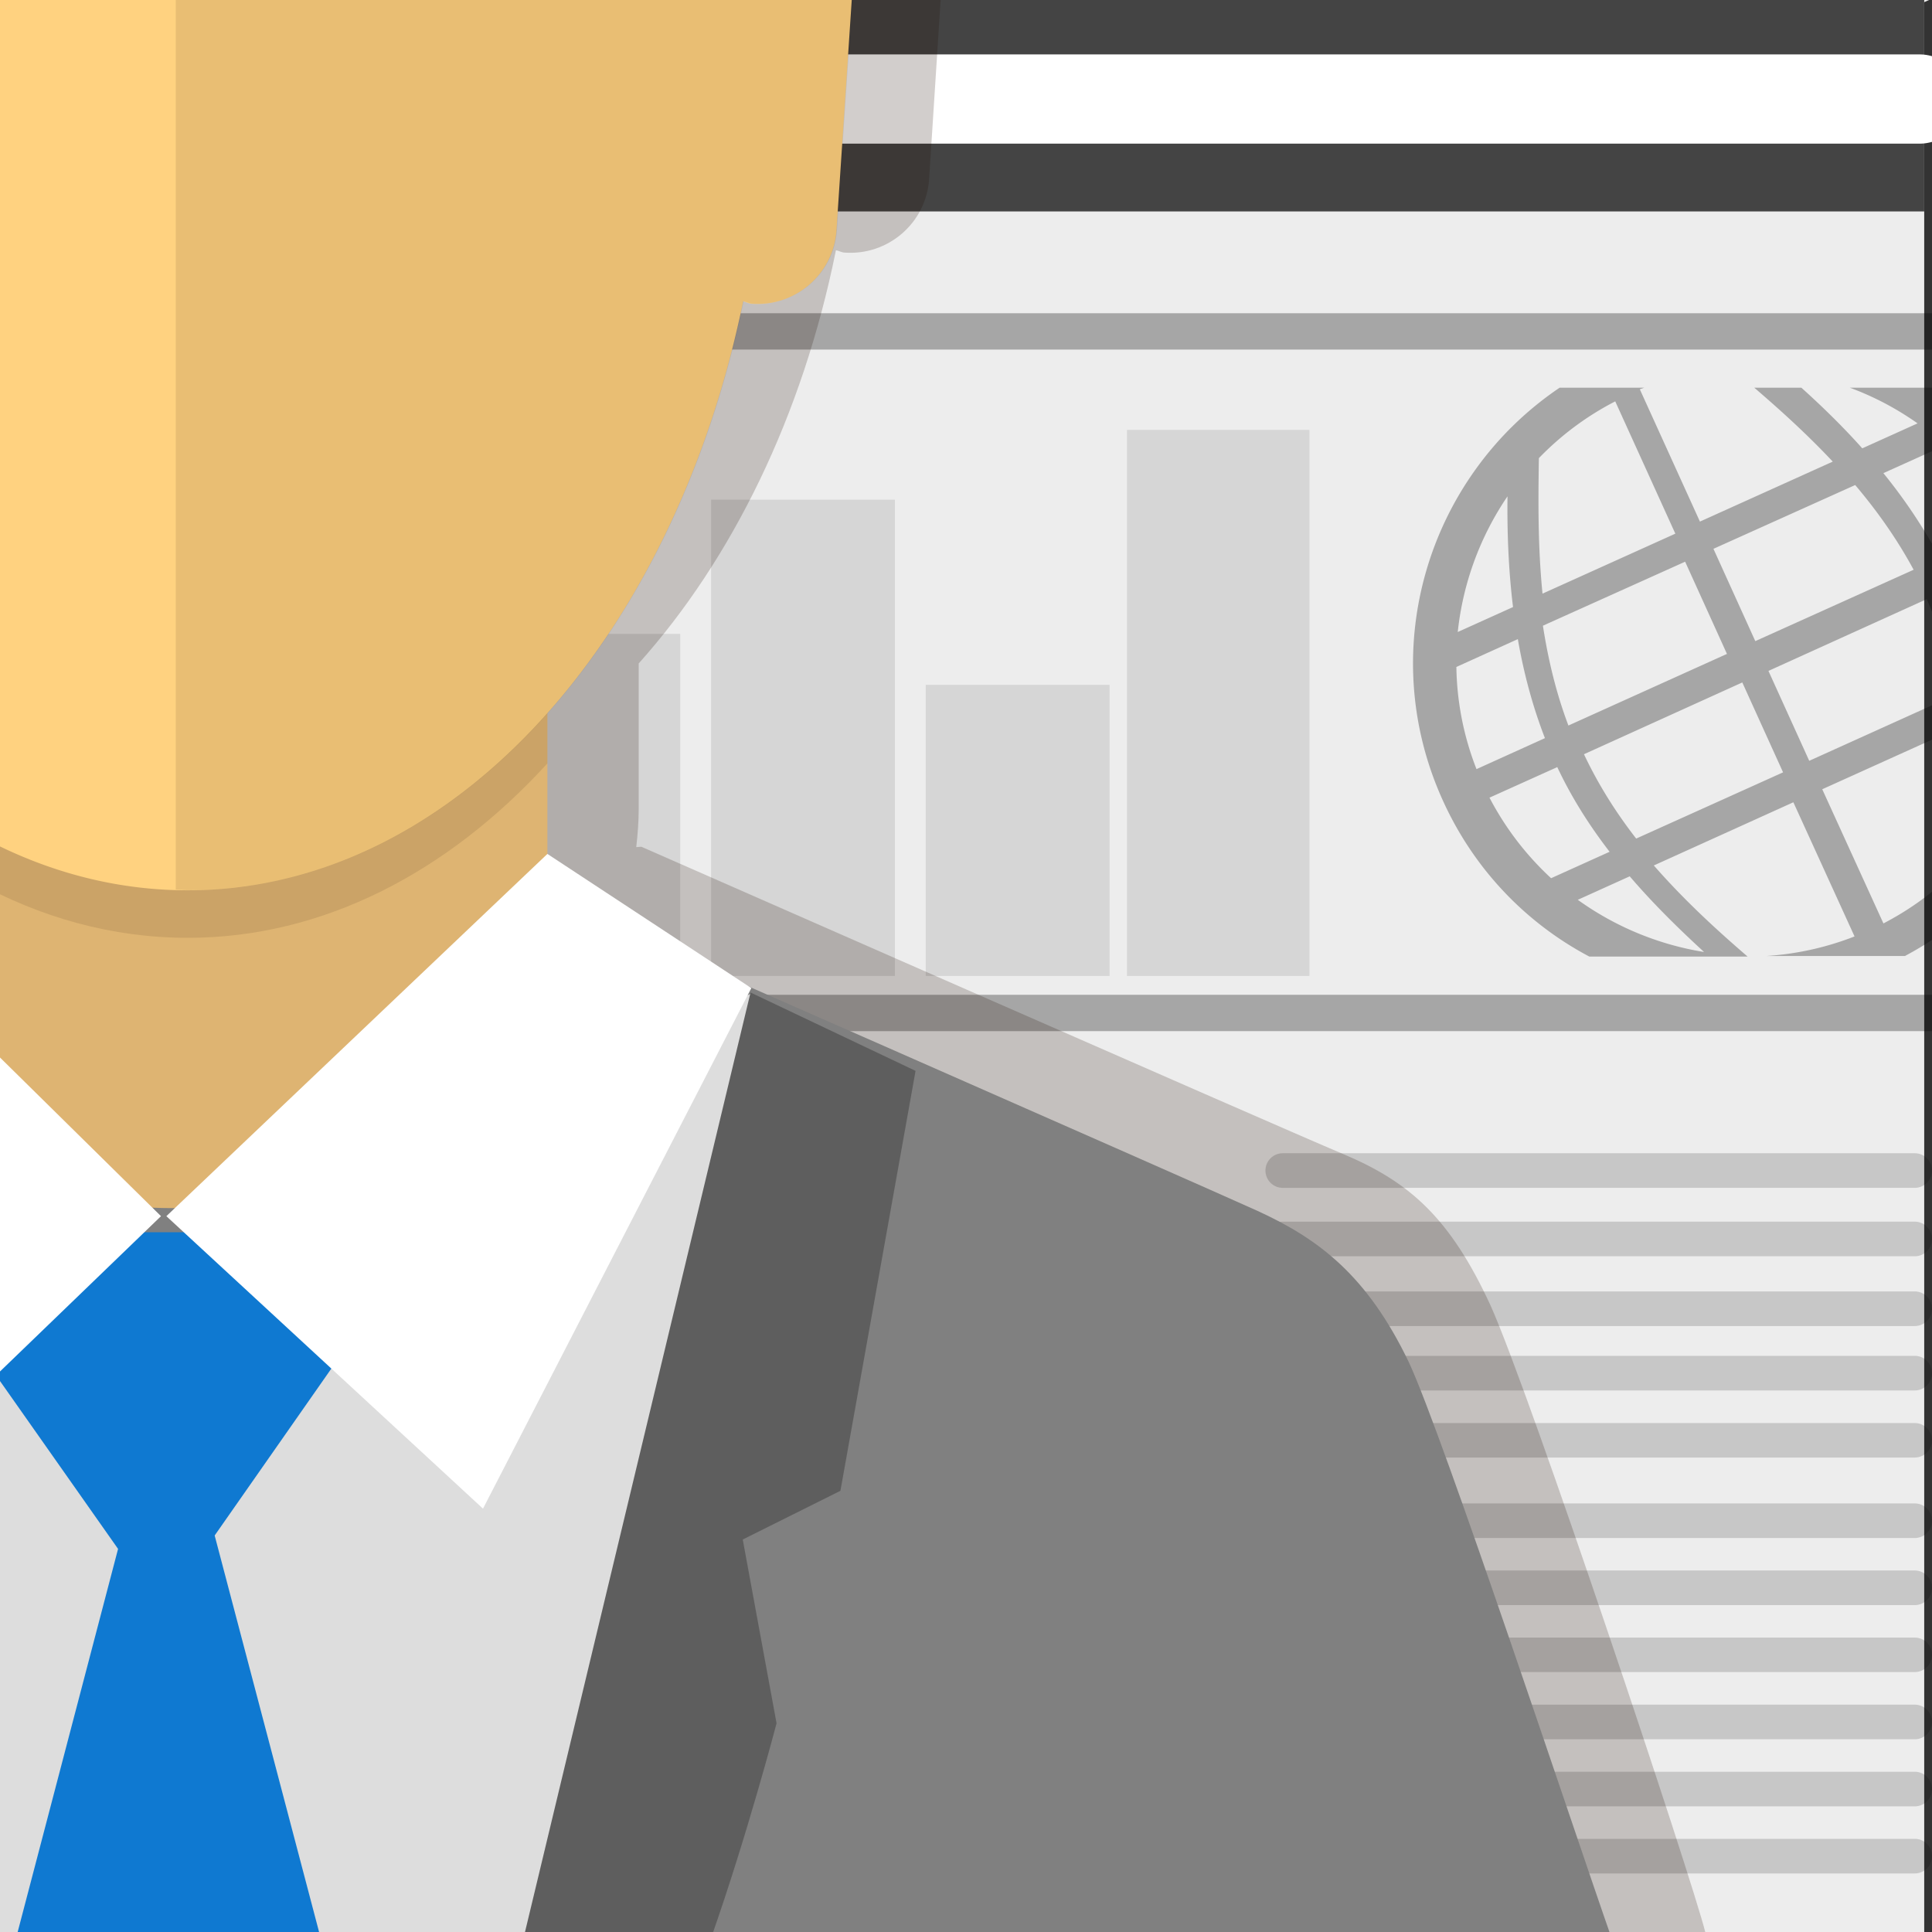 <svg xmlns="http://www.w3.org/2000/svg" height="144" viewBox="0 0 144 144" width="144"><rect x="0" y="0" width="144" height="144" fill="#333333" stroke="none"/><defs><clipPath id="a"><path fill="#f3f3f3" d="M286-.346h144v144H286z"/></clipPath></defs><g clip-path="url(#a)" transform="translate(-286 .346)"><g transform="translate(-49)"><path d="M479-.445H301a4.177 4.177 0 0 0-1.58 3.26v141h179v-144z" fill="#ededed"/><g opacity=".4"><g opacity=".4"><path d="M360 118c0 .71-.578 1.29-1.29 1.29h-47.1a1.29 1.29 0 0 1 0-2.58h47.1c.714 0 1.29.577 1.29 1.29zM360 113c0 .71-.578 1.29-1.29 1.29h-47.1a1.29 1.29 0 0 1 0-2.58h47.1c.714 0 1.29.577 1.29 1.29zM360 107a1.29 1.29 0 0 1-1.29 1.29h-47.1a1.284 1.284 0 0 1 0-2.57h47.1c.714 0 1.29.577 1.29 1.28zM360 102a1.29 1.29 0 0 1-1.29 1.29h-47.1a1.29 1.29 0 0 1 0-2.58h47.1c.714 0 1.29.576 1.29 1.29zM360 97.2c0 .71-.578 1.29-1.29 1.29h-47.1a1.29 1.29 0 0 1 0-2.58h47.1c.714 0 1.29.576 1.29 1.29zM360 92a1.29 1.29 0 0 1-1.29 1.29h-47.1a1.29 1.29 0 0 1 0-2.58h47.1c.714 0 1.29.577 1.29 1.29zM360 86.9c0 .71-.578 1.29-1.29 1.29h-47.1a1.29 1.29 0 0 1 0-2.58h47.1c.714 0 1.29.578 1.29 1.29z"/></g><path d="M360 138c0 .71-.578 1.29-1.29 1.29h-47.1a1.29 1.29 0 0 1 0-2.58h47.1c.714 0 1.29.575 1.29 1.29zM360 133c0 .71-.578 1.29-1.29 1.29h-47.1a1.29 1.29 0 0 1 0-2.58h47.1c.714 0 1.29.577 1.29 1.29zM360 128c0 .71-.578 1.29-1.29 1.29h-47.1a1.29 1.29 0 0 1 0-2.58h47.1c.714 0 1.29.575 1.29 1.29zM360 123c0 .712-.578 1.28-1.29 1.28h-47.1a1.285 1.285 0 0 1 0-2.57h47.1c.714 0 1.29.576 1.29 1.29z" opacity=".4"/></g><g opacity=".4"><g opacity=".4"><path d="M419 118c0 .71-.578 1.29-1.29 1.29h-47.1a1.29 1.29 0 0 1 0-2.58h47.1c.715 0 1.29.577 1.29 1.29zM419 113c0 .71-.578 1.29-1.29 1.29h-47.1a1.29 1.29 0 0 1 0-2.58h47.1c.715 0 1.29.577 1.29 1.29zM419 107a1.29 1.29 0 0 1-1.29 1.29h-47.1a1.285 1.285 0 0 1 0-2.57h47.1c.715 0 1.29.577 1.29 1.28zM419 102a1.29 1.29 0 0 1-1.29 1.29h-47.1a1.29 1.29 0 0 1-1.29-1.29c0-.71.578-1.29 1.29-1.29h47.1c.715 0 1.29.576 1.29 1.29zM419 97.2c0 .71-.578 1.29-1.29 1.29h-47.1a1.29 1.29 0 0 1 0-2.58h47.1c.715 0 1.29.576 1.29 1.29zM419 92a1.29 1.29 0 0 1-1.29 1.29h-47.1a1.29 1.29 0 0 1 0-2.58h47.1c.715 0 1.29.577 1.29 1.29zM419 86.9c0 .71-.578 1.29-1.29 1.29h-47.1a1.29 1.29 0 0 1 0-2.58h47.1c.715 0 1.29.578 1.29 1.29z"/></g><path d="M419 138c0 .71-.578 1.29-1.29 1.29h-47.1a1.29 1.29 0 0 1 0-2.58h47.1c.715 0 1.29.575 1.29 1.29zM419 133c0 .71-.578 1.29-1.29 1.29h-47.1a1.29 1.29 0 0 1 0-2.58h47.1c.715 0 1.29.577 1.29 1.29zM419 128c0 .71-.578 1.29-1.29 1.29h-47.1a1.29 1.29 0 0 1 0-2.58h47.1c.715 0 1.29.575 1.29 1.29zM419 123c0 .712-.578 1.28-1.29 1.28h-47.1a1.285 1.285 0 0 1 0-2.57h47.1c.715 0 1.29.576 1.29 1.29z" opacity=".4"/></g><g opacity=".4"><g opacity=".4"><path d="M479 118c0 .71-.578 1.29-1.29 1.29h-47.1a1.29 1.29 0 0 1 0-2.58h47.1c.714 0 1.29.577 1.29 1.29zM479 113c0 .71-.578 1.29-1.29 1.29h-47.1a1.29 1.29 0 0 1 0-2.58h47.1c.714 0 1.29.577 1.29 1.29zM479 107a1.29 1.29 0 0 1-1.29 1.29h-47.1a1.284 1.284 0 0 1 0-2.57h47.1c.714 0 1.29.577 1.29 1.28zM479 102a1.29 1.29 0 0 1-1.29 1.29h-47.1a1.29 1.29 0 0 1 0-2.58h47.1c.714 0 1.29.576 1.29 1.29zM479 97.2c0 .71-.578 1.29-1.29 1.29h-47.1a1.29 1.29 0 0 1 0-2.58h47.1c.714 0 1.29.576 1.29 1.29zM479 92a1.29 1.29 0 0 1-1.29 1.29h-47.1a1.29 1.29 0 0 1 0-2.58h47.1c.714 0 1.29.577 1.29 1.29zM479 86.9c0 .71-.578 1.29-1.29 1.29h-47.1a1.29 1.29 0 0 1 0-2.58h47.1c.714 0 1.29.578 1.29 1.29z"/></g><path d="M479 138c0 .71-.578 1.29-1.29 1.29h-47.1a1.29 1.29 0 0 1 0-2.58h47.1c.714 0 1.29.575 1.29 1.29zM479 133c0 .71-.578 1.29-1.29 1.29h-47.1a1.29 1.29 0 0 1 0-2.58h47.1c.714 0 1.29.577 1.29 1.29zM479 128c0 .71-.578 1.29-1.29 1.29h-47.1a1.29 1.29 0 0 1 0-2.58h47.1c.714 0 1.29.575 1.29 1.29zM479 123c0 .712-.578 1.28-1.29 1.28h-47.1a1.285 1.285 0 0 1 0-2.57h47.1c.714 0 1.29.576 1.29 1.29z" opacity=".4"/></g><path opacity=".3" d="M477 70.9c.772-.414 1.52-.86 2.23-1.34v-3.62c-1.17.962-2.46 1.82-3.85 2.54l-4.56-10 8.41-3.8v-2.56l-9.38 4.24-3.04-6.7 11.8-5.35c.204.47.396.946.577 1.42v-5.22a39.813 39.813 0 0 0-3.81-5.59l3.81-1.72v-4.65H472.873c1.79.66 3.48 1.55 5.05 2.66l-4.12 1.86c-1.48-1.66-3.03-3.16-4.54-4.52h-3.51c1.84 1.58 3.88 3.41 5.85 5.51l-9.9 4.47-4.48-9.86c.112-.043.225-.08.334-.12h-6.31c-9.85 6.65-13.8 19.6-8.69 30.8 2.35 5.17 6.25 9.14 10.9 11.6h11.8c-2.21-1.9-4.68-4.15-6.99-6.79l10.4-4.71 4.56 10c-2.16.845-4.38 1.32-6.6 1.46h10.4zm-3.73-35.1c1.61 1.9 3.11 4 4.36 6.32l-11.8 5.32-3.12-6.88 10.6-4.77zm-9.57 12.6l-11.8 5.33c-.934-2.47-1.52-4.98-1.9-7.44l10.6-4.77 3.12 6.88zm-14-14.6a21.75 21.75 0 0 1 5.69-4.23l4.48 9.86-9.9 4.47c-.37-3.72-.31-7.22-.272-10.1zm-2.34 2.87c-.03 2.56.06 5.35.412 8.23l-4.12 1.86a22.14 22.14 0 0 1 3.7-10.1zm-3.82 12.7l4.59-2.08c.427 2.45 1.07 4.93 2.02 7.38l-5.1 2.31a21.69 21.69 0 0 1-1.5-7.61zm2.47 9.74l5.06-2.28c1.08 2.3 2.42 4.39 3.9 6.31l-4.36 1.97c-1.82-1.68-3.39-3.7-4.59-6zm16 11.5a22.165 22.165 0 0 1-9.41-3.89l3.87-1.75c1.79 2.09 3.71 3.96 5.54 5.64zm-5.04-8.43c-1.48-1.9-2.82-4-3.91-6.31l11.8-5.35 3.04 6.7-11 4.96z"/><path d="M479-.445H301a4.177 4.177 0 0 0-1.58 3.26v12.6h179v-15.9z" fill="#444"/><ellipse cx="309" cy="7.24" rx="3.34" ry="3.32" fill="#2cb740"/><path d="M323 7.24c0 1.84-1.5 3.32-3.34 3.32s-3.33-1.49-3.33-3.32a3.33 3.33 0 0 1 3.33-3.33c1.84 0 3.34 1.49 3.34 3.33z" fill="#f16442"/><path d="M479 3.84c-.28-.076-.57-.13-.873-.13h-150c-1.83 0-3.34 1.49-3.34 3.33s1.5 3.32 3.34 3.32h150c.304 0 .593-.054.873-.13v-6.4z" fill="#fff"/><ellipse cx="333" cy="31.1" rx=".068" ry=".046" fill="#fcd22e"/><path opacity=".3" d="M310 73.8h170v2.71H310zM310 23h170v2.71H310z"/><g opacity=".1"><path d="M310 52.3h13.7v20.1H310zM326 44.5h13.7v27.9H326zM357 40.5h13.7v31.9H357zM342 55.3h13.7v17.1H342zM372 46.9h13.7v25.5H372zM388 36.9h13.7v35.5H388zM419 31.7h13.6v40.7H419zM404 50.7h13.7v21.7H404z"/></g></g><path opacity=".2" d="M264.7 19c.226-.013.406-.134.632-.175 2.19 10.8 6.48 20.4 12.2 27.8v13.7c0 1.17.11 2.31.27 3.44-5.65 2.48-31.3 12.3-44.7 18.2v61.7h180c-1-4-13-40-16-46.7-3-6.5-6-9.2-11-11.3s-52.3-22.9-52.3-22.9l-.38.028c.11-.946.184-1.91.184-2.89v-10.8c6.94-7.76 12.2-18.4 14.7-30.8.216.042.406.162.633.177 3.25.24 6.08-2.2 6.31-5.44l.895-13.9h-98.5l.89 13.9c.237 3.24 3.07 5.68 6.33 5.44z" fill="#1e0e00"/><path d="M233.114 144.1h173c-2.79-7.95-12.5-37.3-15.1-42.9-3.12-6.5-6.72-9.2-11.3-11.3-4.62-2.1-52.2-23-52.2-23l-27.7 1.7-27.3-2.1s-23.7 9.01-39.3 15.8v61.3z" fill="gray"/><path fill="#ddd" d="M342 73.7l-43.5 20.7-43.4-20.7 14.6 70.4h59.1z"/><path d="M326.8 63.7c0 14.3-12.5 26-28 26-15.4 0-28-11.6-28-26V34.1c0-14.4 12.5-26 28-26 15.4 0 28 11.6 28 26v29.6z" fill="#deb472"/><path fill="#0f79d1" d="M278.2 91.5l16.6 23.6-7.6 29h22.7l-7.9-30 15.8-22.6z"/><path fill="#fff" d="M326.8 63.3l15.2 10-20 38.8-23.6-21.8zM270.6 63.3l-15.2 10 20 38.8L298 90.3z"/><path opacity=".1" d="M270.8-.346v54c7.67 9.84 17.9 15.9 29.2 15.9 10.1 0 19.4-4.9 26.8-13v-56.9h-56z" fill="#1e0e00"/><path d="M250.5-.346l1.14 17.2a5.9 5.9 0 0 0 6.32 5.44c.225-.014.41-.135.63-.182 5.14 25.3 21.7 43.9 41.4 43.9s36.2-18.6 41.4-43.9c.214.047.405.168.634.182 3.24.242 6.08-2.2 6.32-5.44l1.14-17.2h-99z" fill="#ffd280"/><path opacity=".1" d="M299.1-.346v66.3c.312.01.61.053.924.053 19.7 0 36.2-18.6 41.4-43.9.215.043.406.164.635.178 3.24.238 6.08-2.2 6.32-5.44l1.14-17.2h-50.4z" fill="#1e0e00"/><path d="M256 114.1l-2.52 13.7s2.18 8.32 4.89 16h14l-16.9-70.4-12.3 5.84 5.6 31.3 7.27 3.62zM339 144.1c2.7-7.67 4.88-16 4.88-16l-2.52-13.7 7.28-3.63 5.6-31.3-12.3-5.84-16.9 70.4h14z" fill="#5e5e5e"/></g></svg>